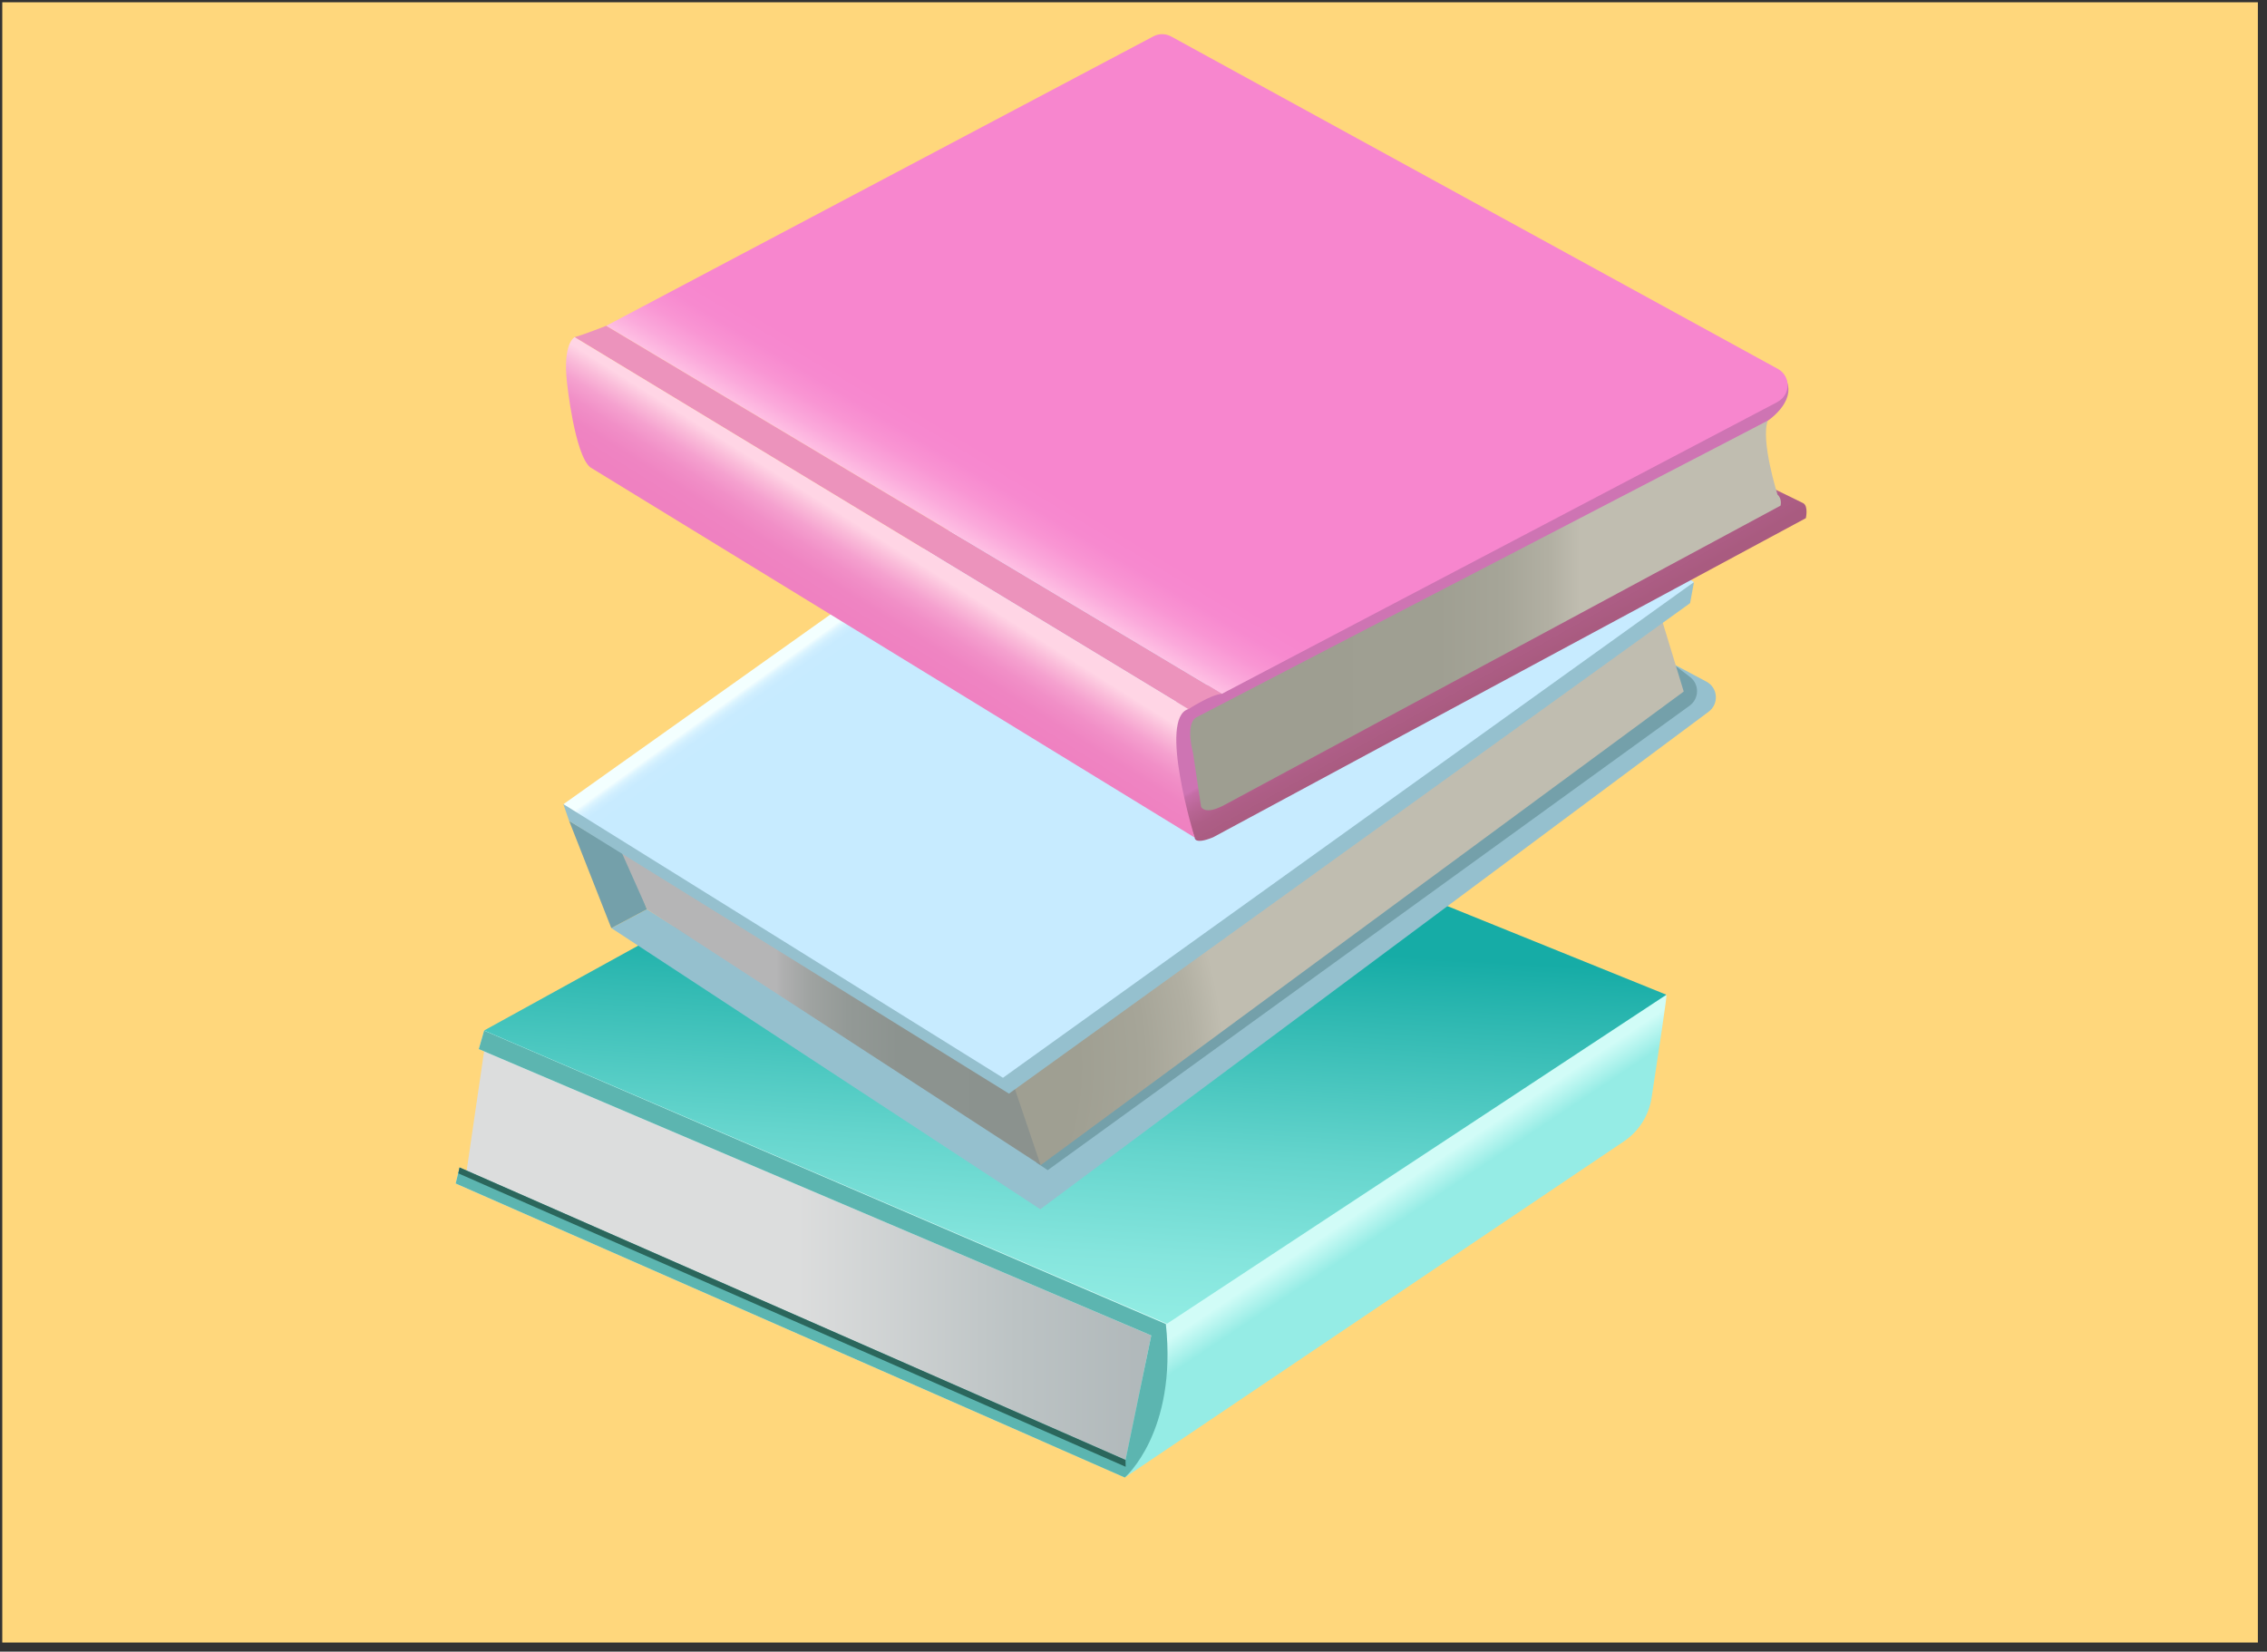 <svg width="199" height="145" viewBox="0 0 199 145" fill="none" xmlns="http://www.w3.org/2000/svg">
<rect x="0" y="0" width="199" height="145" fill="#333333" stroke="none"/>
<path d="M198.199 0.2H0.199V144.2H198.199V0.2Z" fill="#FFD77C"/>
<path d="M40.94 102.93L42.569 91.78L102.819 116.96L98.809 128.77L40.94 102.93Z" fill="url(#paint0_linear_53_538)"/>
<path d="M42.5 90.47L42.03 92.1L101.06 117.24L98.8 128.18L40.34 102.5L40 103.9L98.74 129.71L142.55 100.2C143.86 99.32 144.74 97.93 144.98 96.37C145.5 92.96 146.38 87.2 146.28 87.34C146.14 87.53 42.5 90.48 42.5 90.48V90.47Z" fill="url(#paint1_linear_53_538)"/>
<path d="M42.5 90.47L42.03 92.1L101.06 117.24L98.8 128.18L40.34 102.5L40 103.9L98.74 129.71C98.74 129.71 103.36 125.74 102.34 116.24L42.5 90.48V90.47Z" fill="#5CB5B0"/>
<path d="M42.5 90.47L102.44 116.21L146.28 87.33L91.43 65.13C90.37 64.7 89.17 64.77 88.16 65.32L42.51 90.46L42.5 90.47Z" fill="url(#paint2_linear_53_538)"/>
<path d="M98.8 128.17L98.811 128.77L40.23 103.01L40.34 102.49L98.8 128.17Z" fill="#2B665C"/>
<path d="M56.79 79.82L91.76 101.98L146.8 58.25L149.79 59.84C150.81 60.38 150.91 61.79 149.99 62.48L91.32 106.16L53.67 81.48L56.8 79.82H56.79Z" fill="#95C0CE"/>
<path d="M55.011 75.06L56.791 79.82L53.661 81.48L49.961 72.07L55.011 75.06Z" fill="#74A0AA"/>
<path d="M90.99 102.08L91.971 102.73L148.32 61.95C149.17 61.33 149.19 60.07 148.35 59.43L146.79 58.24L90.981 102.07L90.99 102.08Z" fill="#74A0AA"/>
<path d="M56.79 79.82L91.35 102.29L89.67 94.57L54.59 74.88L56.79 79.82Z" fill="url(#paint3_linear_53_538)"/>
<path d="M91.35 102.29L147.8 60.71L145.74 53.95L88.84 94.87L91.35 102.29Z" fill="url(#paint4_radial_53_538)"/>
<path d="M148.699 51.1L148.359 52.95L88.569 96.01L49.959 72.07L49.449 70.59L89.469 88.93L148.699 51.1Z" fill="#95C0CE"/>
<path d="M148.701 51.1L88.041 94.62L49.461 70.6L107.711 29.2C108.811 28.42 110.281 28.35 111.441 29.04L148.701 51.1Z" fill="url(#paint5_linear_53_538)"/>
<path d="M104.87 73.54C104.87 73.54 104.82 74.19 106.48 73.51L158.52 45.49C158.52 45.49 158.76 44.42 158.28 44.17L155.5 42.81L106.09 68.64L105.21 64.11L155.06 37.02C155.06 37.02 157.69 35.36 156.81 33.37C156.81 33.37 103.31 61.49 103.21 61.63C103.11 61.77 101.41 64.21 101.41 64.21L104.87 73.55V73.54Z" fill="url(#paint6_linear_53_538)"/>
<path d="M105 62.99C105 62.99 104.03 63.37 104.73 66.13L105.43 70.83C105.43 70.83 105.75 71.64 107.59 70.61L156.3 44.39C156.3 44.39 156.46 43.8 156.03 43.42C156.03 43.42 154.53 38.66 155.18 36.93L104.99 62.99H105Z" fill="url(#paint7_linear_53_538)"/>
<path d="M53.219 28.6C53.219 28.6 51.3 29.36 50.44 29.6L104.319 62.26C104.319 62.26 106.269 60.98 107.269 60.91L53.219 28.6Z" fill="#EC93BC"/>
<path d="M156.051 35.28L107.261 60.91L53.221 28.6L101.251 3.19C101.741 2.93 102.321 2.94 102.801 3.2L156.071 32.39C157.211 33.02 157.201 34.67 156.041 35.27L156.051 35.28Z" fill="url(#paint8_linear_53_538)"/>
<path d="M50.44 29.6C50.44 29.6 49.38 30.11 49.77 33.58C49.77 33.58 50.44 39.93 51.82 41.03L104.87 73.53C104.87 73.53 101.64 63.04 104.32 62.25L50.44 29.6Z" fill="url(#paint9_linear_53_538)"/>
<defs>
<linearGradient id="paint0_linear_53_538" x1="40.94" y1="110.28" x2="102.819" y2="110.28" gradientUnits="userSpaceOnUse">
<stop offset="0.47" stop-color="#DCDDDD"/>
<stop offset="0.78" stop-color="#BCC3C4"/>
<stop offset="0.95" stop-color="#B1B9BB"/>
</linearGradient>
<linearGradient id="paint1_linear_53_538" x1="111.93" y1="123.79" x2="99.73" y2="105.49" gradientUnits="userSpaceOnUse">
<stop offset="0.35" stop-color="#95ECE5"/>
<stop offset="0.47" stop-color="#D1FCF7"/>
</linearGradient>
<linearGradient id="paint2_linear_53_538" x1="94.77" y1="82.31" x2="92.88" y2="115.12" gradientUnits="userSpaceOnUse">
<stop stop-color="#16ACA6"/>
<stop offset="0.19" stop-color="#32BAB3"/>
<stop offset="0.56" stop-color="#65D5CD"/>
<stop offset="0.84" stop-color="#85E5DD"/>
<stop offset="1" stop-color="#91ECE3"/>
</linearGradient>
<linearGradient id="paint3_linear_53_538" x1="54.59" y1="88.59" x2="91.35" y2="88.59" gradientUnits="userSpaceOnUse">
<stop offset="0.37" stop-color="#B5B5B6"/>
<stop offset="0.38" stop-color="#B0B0B1"/>
<stop offset="0.45" stop-color="#9FA3A1"/>
<stop offset="0.54" stop-color="#939996"/>
<stop offset="0.66" stop-color="#8C938F"/>
<stop offset="1" stop-color="#8B928E"/>
</linearGradient>
<radialGradient id="paint4_radial_53_538" cx="0" cy="0" r="1" gradientUnits="userSpaceOnUse" gradientTransform="translate(71.9 93.54) scale(53.81)">
<stop offset="0.13" stop-color="#9E9E91"/>
<stop offset="0.42" stop-color="#9F9F92"/>
<stop offset="0.53" stop-color="#A6A598"/>
<stop offset="0.61" stop-color="#B2B0A3"/>
<stop offset="0.66" stop-color="#C0BDB0"/>
</radialGradient>
<linearGradient id="paint5_linear_53_538" x1="87.341" y1="44.42" x2="90.601" y2="48.98" gradientUnits="userSpaceOnUse">
<stop offset="0.05" stop-color="#F3FFFF"/>
<stop offset="0.07" stop-color="#ECFBFF"/>
<stop offset="0.12" stop-color="#DBF4FF"/>
<stop offset="0.19" stop-color="#CFEEFF"/>
<stop offset="0.28" stop-color="#C8EBFF"/>
<stop offset="0.55" stop-color="#C7EBFF"/>
</linearGradient>
<linearGradient id="paint6_linear_53_538" x1="138.75" y1="67.53" x2="122.99" y2="39.5" gradientUnits="userSpaceOnUse">
<stop offset="0.2" stop-color="#A85A7E"/>
<stop offset="0.32" stop-color="#A95B80"/>
<stop offset="0.38" stop-color="#AE5E87"/>
<stop offset="0.42" stop-color="#B86594"/>
<stop offset="0.46" stop-color="#C56EA7"/>
<stop offset="0.47" stop-color="#CE74B3"/>
</linearGradient>
<linearGradient id="paint7_linear_53_538" x1="104.47" y1="54.03" x2="156.34" y2="54.03" gradientUnits="userSpaceOnUse">
<stop offset="0.13" stop-color="#9E9E91"/>
<stop offset="0.42" stop-color="#9F9F92"/>
<stop offset="0.53" stop-color="#A6A598"/>
<stop offset="0.61" stop-color="#B2B0A3"/>
<stop offset="0.66" stop-color="#C0BDB0"/>
</linearGradient>
<linearGradient id="paint8_linear_53_538" x1="92.541" y1="52.45" x2="98.141" y2="43.07" gradientUnits="userSpaceOnUse">
<stop stop-color="#FFC4E5"/>
<stop offset="0.18" stop-color="#FBA9DB"/>
<stop offset="0.36" stop-color="#F995D3"/>
<stop offset="0.54" stop-color="#F789CF"/>
<stop offset="0.73" stop-color="#F786CE"/>
</linearGradient>
<linearGradient id="paint9_linear_53_538" x1="80.08" y1="47.65" x2="72.19" y2="60.17" gradientUnits="userSpaceOnUse">
<stop offset="0.08" stop-color="#FFD5E5"/>
<stop offset="0.16" stop-color="#FABBD9"/>
<stop offset="0.25" stop-color="#F5A1CF"/>
<stop offset="0.35" stop-color="#F18FC7"/>
<stop offset="0.46" stop-color="#EF84C2"/>
<stop offset="0.58" stop-color="#EF81C1"/>
</linearGradient>
</defs>
</svg>

